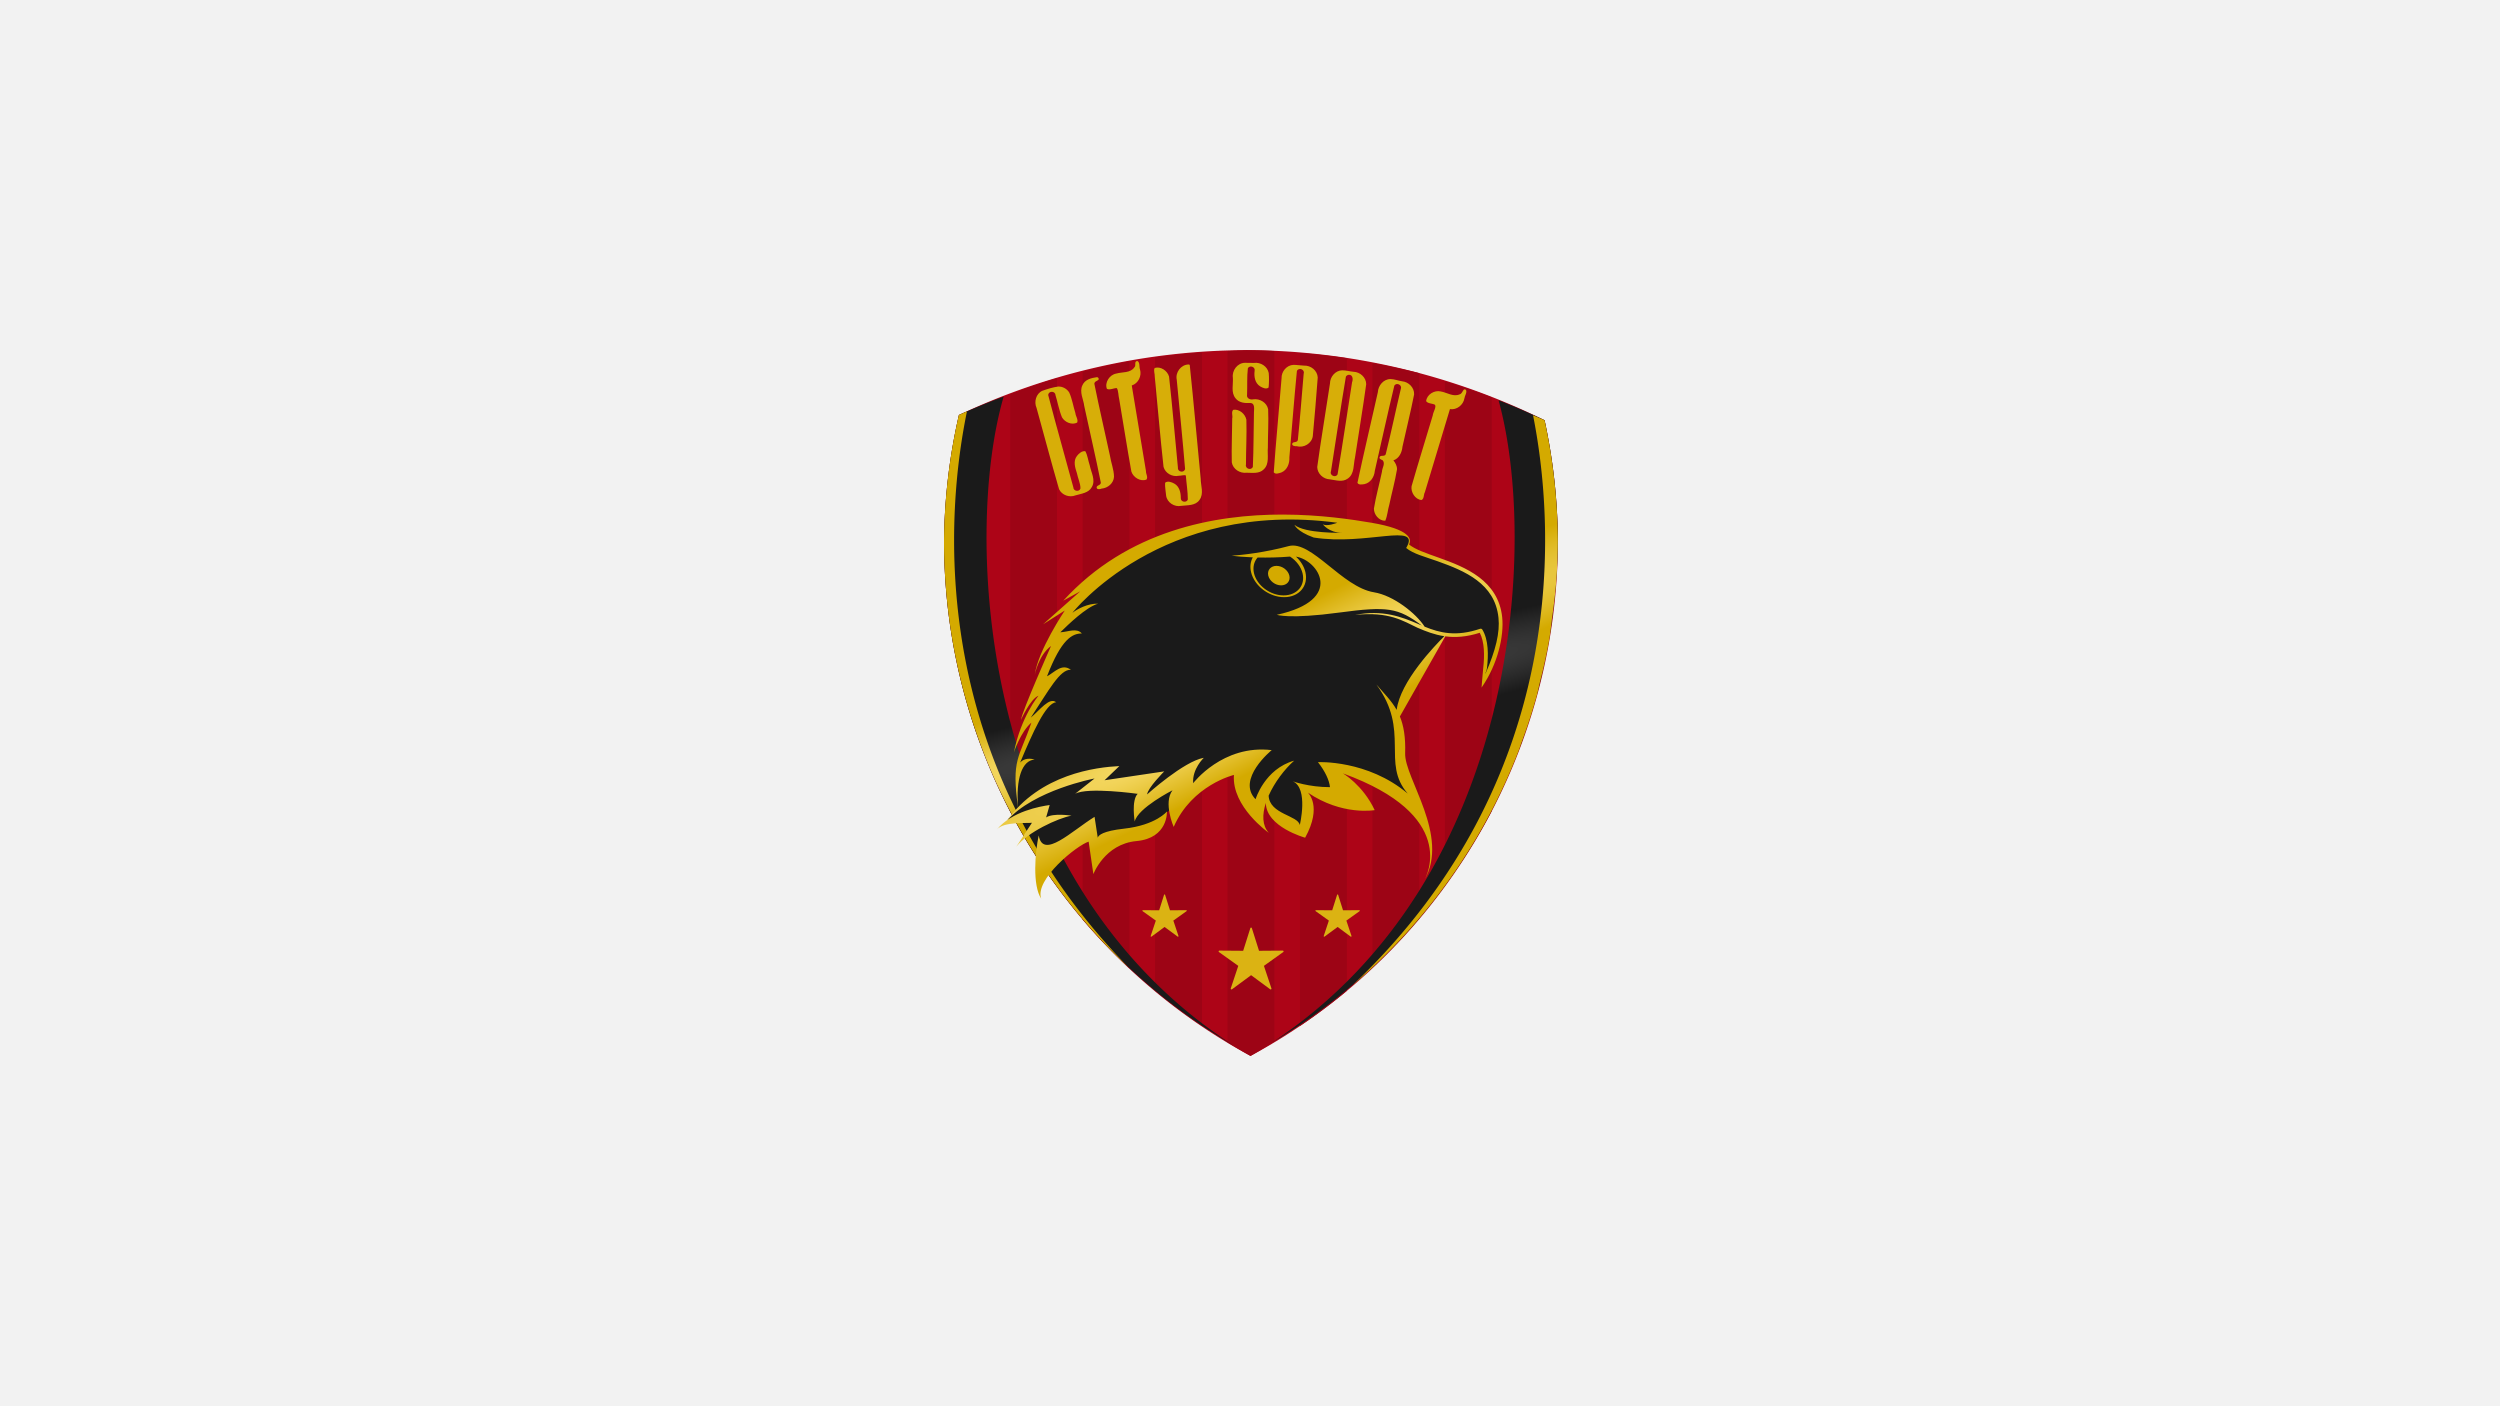 <?xml version="1.0" encoding="UTF-8" standalone="no"?>
<!-- Created with Inkscape (http://www.inkscape.org/) -->

<svg
   xmlns:dc="http://purl.org/dc/elements/1.1/"
   xmlns:cc="http://creativecommons.org/ns#"
   xmlns:rdf="http://www.w3.org/1999/02/22-rdf-syntax-ns#"
   xmlns:svg="http://www.w3.org/2000/svg"
   xmlns="http://www.w3.org/2000/svg"
   xmlns:xlink="http://www.w3.org/1999/xlink"
   xmlns:sodipodi="http://sodipodi.sourceforge.net/DTD/sodipodi-0.dtd"
   xmlns:inkscape="http://www.inkscape.org/namespaces/inkscape"
   version="1.1"
   id="svg2"
   width="1920"
   height="1080"
   viewBox="0 0 1920 1080"
   sodipodi:docname="13.svg"
   inkscape:version="0.92.4 5da689c313, 2019-01-14">
  <defs
     id="defs6">
    <radialGradient
       gradientUnits="userSpaceOnUse"
       gradientTransform="matrix(0.519,-0.122,0.009,0.037,-2385.4,51.82)"
       r="1648.8"
       cy="7733.5"
       cx="1623.1"
       id="radialGradient1895">
      <stop
         id="stop8"
         offset="0"
         stop-color="#4d4d4d" />
      <stop
         id="stop10"
         offset="1"
         stop-color="#1a1a1a" />
    </radialGradient>
    <radialGradient
       xlink:href="#linearGradient1885-3"
       gradientUnits="userSpaceOnUse"
       gradientTransform="matrix(0.595,-0.214,0.016,0.045,-2568,103.92)"
       r="1653.7"
       cy="7637.2"
       cx="1476.2"
       id="radialGradient1887" />
    <linearGradient
       id="linearGradient1885-3">
      <stop
         id="stop2"
         offset="0"
         stop-color="#ffe680" />
      <stop
         id="stop4"
         offset="1"
         stop-color="#d4aa00" />
    </linearGradient>
    <radialGradient
       xlink:href="#linearGradient1885-3"
       gradientUnits="userSpaceOnUse"
       gradientTransform="matrix(0.571,-0.297,0.031,0.059,-2637.2,162.14)"
       r="1339.8"
       cy="7557.3"
       cx="1635.4"
       id="radialGradient1913" />
  </defs>
  <sodipodi:namedview
     pagecolor="#ffffff"
     bordercolor="#666666"
     borderopacity="1"
     objecttolerance="10"
     gridtolerance="10"
     guidetolerance="10"
     inkscape:pageopacity="0"
     inkscape:pageshadow="2"
     inkscape:window-width="1366"
     inkscape:window-height="674"
     id="namedview4"
     showgrid="false"
     inkscape:zoom="0.28136957"
     inkscape:cx="626.78795"
     inkscape:cy="588.32126"
     inkscape:window-x="0"
     inkscape:window-y="26"
     inkscape:window-maximized="1"
     inkscape:current-layer="svg2">
    <sodipodi:guide
       position="0,1080"
       orientation="1080,0"
       id="guide819"
       inkscape:locked="false" />
    <sodipodi:guide
       position="0,0"
       orientation="0,1920"
       id="guide821"
       inkscape:locked="false" />
    <sodipodi:guide
       position="1920,0"
       orientation="-1080,0"
       id="guide823"
       inkscape:locked="false" />
    <sodipodi:guide
       position="1920,1080"
       orientation="0,-1920"
       id="guide825"
       inkscape:locked="false" />
    <sodipodi:guide
       position="472.46,811.269"
       orientation="543.549,0"
       id="guide829"
       inkscape:locked="false" />
    <sodipodi:guide
       position="472.46,267.72"
       orientation="0,965.861"
       id="guide831"
       inkscape:locked="false" />
    <sodipodi:guide
       position="1438.321,267.72"
       orientation="-543.549,0"
       id="guide833"
       inkscape:locked="false" />
    <sodipodi:guide
       position="1438.321,811.269"
       orientation="0,-965.861"
       id="guide835"
       inkscape:locked="false" />
  </sodipodi:namedview>
  <rect
     y="4.4183535e-06"
     x="0"
     height="1080"
     width="1920"
     id="rect1355"
     style="opacity:1;fill:#f2f2f2;fill-opacity:1;fill-rule:nonzero;stroke:none;stroke-width:37.795;stroke-linecap:round;stroke-linejoin:round;stroke-miterlimit:4;stroke-dasharray:none;stroke-dashoffset:0;stroke-opacity:1;paint-order:markers fill stroke" />
  <g
     transform="matrix(0.541,0,0,0.541,1759.005,470.821)"
     id="g42"
     style="stroke-width:6.98">
    <g
       id="g26"
       style="stroke-width:6.98">
      <path
         inkscape:connector-curvature="0"
         d="m -1482,-373.21 a 961.51,961.51 0 0 0 -408.11,92.06 830.19,830.19 0 0 0 -21.105,179.92 830.19,830.19 0 0 0 435.04,729.95 830.19,830.19 0 0 0 436.32,-729.95 830.19,830.19 0 0 0 -18.873,-172.48 961.51,961.51 0 0 0 -423.28,-99.497 z"
         style="fill:#ad0417;fill-rule:evenodd;stroke-width:0;paint-order:markers stroke fill"
         id="path18" />
      <path
         inkscape:connector-curvature="0"
         d="m -1482,-373.21 a 961.51,961.51 0 0 0 -26.805,1.41 v 981.25 a 830.19,830.19 0 0 0 32.639,19.27 830.19,830.19 0 0 0 33.913,-20.528 v -980.17 a 961.51,961.51 0 0 0 -39.747,-1.227 z m -63.107,3.32 a 961.51,961.51 0 0 0 -66.552,6.908 v 899.07 a 830.19,830.19 0 0 0 66.552,49.975 z m 139.15,0.761 v 955.34 a 830.19,830.19 0 0 0 66.553,-49.887 v -898.18 a 961.51,961.51 0 0 0 -66.553,-7.28 z m -242.01,11.727 a 961.51,961.51 0 0 0 -66.552,14.566 v 777.85 a 830.19,830.19 0 0 0 66.552,69.201 z m 344.86,2.541 v 857.85 a 830.19,830.19 0 0 0 66.552,-69.725 v -773.81 a 961.51,961.51 0 0 0 -66.552,-14.319 z m -447.72,21.393 a 961.51,961.51 0 0 0 -66.552,22.815 v 591.13 a 830.19,830.19 0 0 0 66.552,107.13 z m 550.57,4.512 v 715.62 a 830.19,830.19 0 0 0 66.552,-105.62 v -587.24 a 961.51,961.51 0 0 0 -66.552,-22.751 z"
         style="fill:#9d0415;fill-rule:evenodd;stroke-width:6.98;paint-order:markers stroke fill"
         id="path20" />
      <path
         style="fill:url(#radialGradient1895);stroke-width:6.98"
         inkscape:connector-curvature="0"
         d="m -1826.6,-307.25 a 961.51,961.51 0 0 0 -63.493,26.101 830.19,830.19 0 0 0 -21.105,179.92 830.19,830.19 0 0 0 101.65,397.86 830.19,830.19 0 0 0 309.24,317.1 c -363.55,-234.28 -383.55,-725.22 -326.29,-920.98 z m 326.29,920.98 c 3.218,2.074 6.462,4.129 9.734,6.162 a 830.19,830.19 0 0 1 -9.734,-6.162 z m 376.25,-915.77 c 55.107,198.08 32.824,678.42 -322.09,912.06 a 830.19,830.19 0 0 0 187.27,-151.61 830.19,830.19 0 0 0 0.831,-0.936 830.19,830.19 0 0 0 51.188,-61.656 830.19,830.19 0 0 0 3.518,-4.861 830.19,830.19 0 0 0 42.056,-62.42 830.19,830.19 0 0 0 5.574,-9.591 830.19,830.19 0 0 0 33.152,-61.721 830.19,830.19 0 0 0 6.825,-15.021 830.19,830.19 0 0 0 24.722,-59.652 830.19,830.19 0 0 0 7.099,-20.967 830.19,830.19 0 0 0 16.995,-56.356 830.19,830.19 0 0 0 6.279,-27.25 830.19,830.19 0 0 0 10.158,-52.006 830.19,830.19 0 0 0 4.279,-33.65 830.19,830.19 0 0 0 4.692,-50.357 830.19,830.19 0 0 0 1.675,-43.2 830.19,830.19 0 0 0 -18.873,-172.48 961.51,961.51 0 0 0 -65.354,-28.324 z m -322.09,912.06 a 830.19,830.19 0 0 1 -5.69,3.711 c 1.907,-1.229 3.802,-2.468 5.69,-3.711 z m -5.69,3.711 a 830.19,830.19 0 0 1 -9.731,6.16 c 3.271,-2.033 6.514,-4.087 9.731,-6.16 z"
         id="path22" />
      <path
         style="fill:url(#radialGradient1887);stroke-width:6.98"
         inkscape:connector-curvature="0"
         d="m -1878.7,-286.3 a 961.51,961.51 0 0 0 -11.475,5.15 830.19,830.19 0 0 0 -21.105,179.92 830.19,830.19 0 0 0 262.07,604.41 c -293.24,-299.42 -257.52,-653.61 -229.49,-789.48 z m 803.61,5.522 c 28.592,143.69 60.488,508.41 -255.94,808.89 a 830.19,830.19 0 0 0 236.32,-334.87 830.19,830.19 0 0 0 2.449,-7.232 830.19,830.19 0 0 0 22.886,-70.455 830.19,830.19 0 0 0 4.005,-17.38 830.19,830.19 0 0 0 13.564,-62.39 830.19,830.19 0 0 0 3.565,-28.036 830.19,830.19 0 0 0 6.201,-54.119 830.19,830.19 0 0 0 2.127,-54.864 830.19,830.19 0 0 0 -18.873,-172.48 961.51,961.51 0 0 0 -16.302,-7.065 z"
         id="path24" />
    </g>
    <path
       style="fill:#1a1a1a;stroke-width:6.98"
       inkscape:connector-curvature="0"
       d="m -1806.1,214.23 21.934,-57.483 -6.051,-9.076 21.178,-44.625 -3.782,-12.102 27.229,-53.701 -2.269,-21.934 27.229,-37.818 97.57,-74.123 121.77,-35.549 103.62,-3.782 67.316,8.32 68.828,14.371 c 0,0 13.614,2.647 10.589,15.505 -3.025,12.858 15.127,10.967 15.127,10.967 l 58.996,23.825 33.28,21.178 17.396,26.094 5.673,35.927 -7.564,39.331 -17.018,37.061 3.782,-35.549 -5.673,-34.036 -6.807,-0.756 -35.549,5.673 h -10.967 l -67.694,111.18 6.807,79.796 17.774,47.65 -102.49,-49.163 -6.429,13.614 -16.64,21.556 -34.036,-10.967 9.454,40.465 -7.564,23.069 -34.036,-19.665 -19.287,-24.582 -9.454,10.589 -21.556,-28.742 -7.564,-26.472 -27.985,7.564 -59.374,43.112 -14.371,11.724 c 0,0 -7.564,15.505 -9.454,16.262 -1.891,0.756 -88.116,32.901 -88.116,32.901 l -9.833,-18.909 c 0,0 -38.196,22.312 -39.709,22.691 -1.513,0.378 -32.593,20.518 -32.593,20.518 -1.3,-19.074 0.262,-37.145 -5.822,-57.893 -1.603,-5.467 -36.348,0.948 -40.72,-4.356 0.703,-2.589 7.115,-7.161 14.617,-15.013 -3.411,-35.5 0.033,-43.577 0.228,-64.651 z"
       id="path28" />
    <path
       inkscape:connector-curvature="0"
       d="m -1429.7,-139.81 c -97.218,-0.217 -220.98,22.259 -312.31,122.29 l 24.149,-13.36 -52.761,46.833 30.826,-19.563 c 0,0 -37.94,56.317 -42.683,91.294 0,0 5.335,-27.862 23.12,-40.904 0,0 -40.904,91.887 -42.683,104.93 0,0 13.042,-29.641 24.898,-34.383 0,0 -24.898,29.641 -34.976,80.623 0,0 9.485,-29.345 24.898,-42.387 -17.447,51.041 -28.69,51.067 -18.914,121.02 -3.421,-41.42 5.599,-67.414 23.464,-68.577 -5.206,-1.679 -14.591,-2.542 -20.54,4.192 17.25,-40.971 36.33,-84.788 51.141,-85.514 -9.469,-8.02 -23.511,11.395 -36.05,21.798 25.519,-38.548 41.536,-69.188 57.009,-67.908 -13.01,-9.618 -22.995,3.457 -33.954,9.222 20.5,-53.389 36.23,-60.908 49.464,-60.782 -7.329,-8.425 -19.064,-2.321 -30.601,-1.677 11.278,-10.915 36.386,-35.617 53.656,-40.661 -14.487,-0.498 -29.412,7.526 -36.469,12.995 0,0 126.17,-161.39 376.01,-127.85 0,0 -14.671,5.868 -20.54,2.095 0,0 8.383,12.156 27.666,12.156 0,0 -53.236,1.258 -67.908,-11.318 0,0 2.934,9.222 27.247,18.025 74.636,11.942 152.75,-22.159 131.66,14.323 l -0.354,0.487 c 0.015,0.012 0.031,0.024 0.045,0.037 -0.048,0.082 -0.094,0.161 -0.143,0.244 0,0 0.118,-0.096 0.221,-0.181 10.132,8.368 25.921,12.135 44.684,18.824 18.838,6.715 39.28,14.581 55.489,26.836 16.209,12.256 28.226,28.692 30.772,53.293 2.139,20.662 -3.557,45.568 -18.728,80.075 0.549,-3.319 1.986,-4.951 2.414,-8.652 2.103,-18.172 2.346,-39.911 -6.594,-54.598 -0.647,-1.062 -1.944,-1.534 -3.122,-1.136 -34.382,11.597 -57.007,5.843 -78.79,-2.982 -12.034,-18.698 -44.132,-44.347 -71.969,-48.838 -45.023,-7.265 -88.907,-74.308 -121.06,-65.561 -32.152,8.747 -67.192,13.03 -81.049,13.502 7.775,1.172 18.265,2.06 30.122,2.502 -3.347,6.066 -4.21,13.369 -2.465,20.87 4.63,19.678 25.65,35.631 46.948,35.631 21.3,0 34.814,-15.952 30.183,-35.631 -1.889,-7.95 -6.601,-15.667 -13.385,-21.921 31.312,4.813 70.311,61.242 -27.145,82.581 0,0 16.836,6.46 88.83,-3.211 68.451,-9.195 83.256,-6.833 117.1,18.469 -1.435,-0.604 -2.869,-1.216 -4.305,-1.835 -24.476,-10.55 -51.952,-21.1 -90.538,-13.222 48.376,-5.183 68.351,8.703 88.433,18.106 11.934,5.144 24.225,9.981 38.275,12.073 -13.374,13.211 -62.788,64.425 -67.674,104.58 -7.707,-13.622 -18.202,-23.496 -28.862,-36.117 48.514,66.022 6.574,111.55 44.568,154.94 -57.13,-48.2 -127.47,-44.616 -127.47,-44.616 10.42,13.227 16.163,26.094 17.097,35.504 -30.234,0 -52.761,-8.3 -52.761,-8.3 22.527,10.078 9.892,62.097 9.892,62.097 -2.26,-13.775 -42.977,-15.175 -44.223,-41.693 8.384,-18.856 22.546,-37.577 36.264,-49.726 -41.918,11.737 -54.836,54.789 -54.836,54.789 -27.666,-28.505 22.955,-69.733 22.955,-69.733 -69.585,-8.384 -111.5,46.949 -111.5,46.949 -1.677,-20.121 15.091,-36.05 15.091,-36.05 -28.505,5.03 -80.483,51.979 -80.483,51.979 0.838,-9.222 24.313,-32.696 24.313,-32.696 l -84.675,12.575 20.959,-20.121 c -32.756,1.594 -112.59,11.083 -159.96,77.939 38.456,-43.984 124.75,-60.333 124.75,-60.333 l -27.666,21.798 c 17.606,-10.06 88.867,0 88.867,0 -9.222,9.222 -4.192,39.403 -4.192,39.403 4.192,-19.282 53.656,-44.433 53.656,-44.433 -13.414,17.606 1.676,51.979 1.676,51.979 25.99,-59.524 85.514,-73.776 85.514,-73.776 -3.353,45.272 49.464,82.16 49.464,82.16 -9.49,-10.454 -9.478,-26.035 -4.16,-42.413 0.315,34.116 55.788,49.355 55.788,49.355 24.898,-45.054 3.854,-64.043 3.854,-64.043 48.611,33.198 94.851,24.898 94.851,24.898 -16.599,-35.569 -45.054,-52.168 -45.054,-52.168 163.47,59.372 119.51,144.73 115.54,151.76 36.537,-63.437 -28.341,-144.92 -27.215,-180.21 0.744,-23.318 -2.236,-39.554 -7.481,-52.318 l 64.502,-113.76 c 14.061,1.894 29.899,1.005 48.887,-5.061 6.72,12.71 6.932,32.531 4.973,49.456 -1.127,10.608 -2.403,28.344 -2.403,28.344 23.272,-33.461 31.991,-73.62 29.291,-99.705 -2.7,-26.085 -15.81,-44.099 -32.856,-56.987 -17.045,-12.888 -37.987,-20.859 -56.91,-27.605 -18.649,-6.648 -33.73,-11.762 -42.433,-18.8 3.842,-7.48 2.068,-21.457 -53.303,-30.882 -27.705,-4.716 -72.611,-11.504 -125.32,-11.622 z m 9.622,59.648 c 9.075,5.932 15.575,14.611 17.792,23.759 4.136,17.305 -7.936,31.333 -26.963,31.333 -19.027,-1.85e-4 -37.804,-14.028 -41.941,-31.333 -2.007,-8.463 -0.164,-16.561 5.111,-22.451 14.512,0.315 30.569,-0.033 46,-1.308 z m -19.18,13.175 c -8.269,-1.33e-4 -13.515,6.193 -11.718,13.833 1.798,7.64 9.958,13.833 18.227,13.833 8.269,1.32e-4 13.515,-6.193 11.718,-13.833 -1.798,-7.64 -9.958,-13.833 -18.227,-13.833 z m -322.03,339.54 c -13.015,1.749 -53.835,8.875 -75.066,34.885 10.015,-11.949 43.011,-8.644 49.915,-9.734 l -22.24,34.054 c 15.724,-20.494 59.339,-40.77 78.41,-44.114 0,0 -25.99,-4.192 -36.05,2.515 z m 166.47,9.139 c 0,0 -15.562,19.365 -60.834,24.395 -29.969,3.33 -36.423,9.23 -37.364,12.84 l -4.554,-29.607 c -32.494,20.099 -73.328,61.011 -79.262,26.367 -5.263,23.923 -9.063,71.014 3.566,89.865 -9.941,-27.026 50.634,-75.889 67.312,-81.021 l 6.707,46.11 c 0,0 15.929,-42.757 61.201,-46.949 45.272,-4.192 43.227,-42.001 43.227,-42.001 z"
       style="fill:url(#radialGradient1913);stroke-width:6.98;paint-order:markers stroke fill"
       id="path30" />
    <g
       style="fill:#dbb313;fill-rule:evenodd;stroke-width:6.98;shape-rendering:auto"
       id="g38">
      <path
         inkscape:connector-curvature="0"
         d="m -1475.3,446.54 a 1.137,1.137 0 0 0 -1.125,0.793 l -10.166,32.129 -33.698,-0.26 a 1.137,1.137 0 0 0 -0.67,2.062 l 27.415,19.597 -10.66,31.968 a 1.137,1.137 0 0 0 1.754,1.274 l 27.109,-20.017 27.109,20.017 a 1.137,1.137 0 0 0 0.667,0.222 1.137,1.137 0 0 0 1.087,-1.497 l -10.661,-31.968 27.415,-19.597 a 1.137,1.137 0 0 0 -0.67,-2.062 l -33.698,0.26 -10.166,-32.129 a 1.137,1.137 0 0 0 -1.043,-0.793 z"
         dominant-baseline="auto"
         style="color:#000000;font-variant-ligatures:normal;font-variant-position:normal;font-variant-caps:normal;font-variant-numeric:normal;font-variant-alternates:normal;font-feature-settings:normal;text-indent:0;text-decoration:none;text-decoration-line:none;text-decoration-style:solid;text-decoration-color:#000000;text-transform:none;text-orientation:mixed;dominant-baseline:auto;white-space:normal;shape-padding:0;isolation:auto;mix-blend-mode:normal;solid-color:#000000;stroke-width:6.98;paint-order:markers stroke fill;color-rendering:auto;image-rendering:auto"
         id="path32" />
      <path
         inkscape:connector-curvature="0"
         d="m -1352.5,399.48 a 0.777,0.777 0 0 0 -0.768,0.542 l -6.946,21.952 -23.023,-0.178 a 0.777,0.777 0 0 0 -0.458,1.409 l 18.731,13.389 -7.284,21.842 a 0.777,0.777 0 0 0 1.198,0.871 l 18.522,-13.676 18.522,13.676 a 0.777,0.777 0 0 0 0.455,0.152 0.777,0.777 0 0 0 0.743,-1.023 l -7.284,-21.842 18.731,-13.389 a 0.777,0.777 0 0 0 -0.458,-1.409 l -23.023,0.178 -6.946,-21.952 a 0.777,0.777 0 0 0 -0.713,-0.542 z"
         dominant-baseline="auto"
         style="color:#000000;font-variant-ligatures:normal;font-variant-position:normal;font-variant-caps:normal;font-variant-numeric:normal;font-variant-alternates:normal;font-feature-settings:normal;text-indent:0;text-decoration:none;text-decoration-line:none;text-decoration-style:solid;text-decoration-color:#000000;text-transform:none;text-orientation:mixed;dominant-baseline:auto;white-space:normal;shape-padding:0;isolation:auto;mix-blend-mode:normal;solid-color:#000000;stroke-width:6.98;paint-order:markers stroke fill;color-rendering:auto;image-rendering:auto"
         id="path34" />
      <path
         inkscape:connector-curvature="0"
         d="m -1598.2,399.48 a 0.777,0.777 0 0 1 0.768,0.542 l 6.946,21.952 23.023,-0.178 a 0.777,0.777 0 0 1 0.458,1.409 l -18.731,13.389 7.284,21.842 a 0.777,0.777 0 0 1 -1.198,0.871 l -18.522,-13.676 -18.522,13.676 a 0.777,0.777 0 0 1 -0.455,0.152 0.777,0.777 0 0 1 -0.743,-1.023 l 7.284,-21.842 -18.731,-13.389 a 0.777,0.777 0 0 1 0.458,-1.409 l 23.023,0.178 6.946,-21.952 a 0.777,0.777 0 0 1 0.713,-0.542 z"
         dominant-baseline="auto"
         style="color:#000000;font-variant-ligatures:normal;font-variant-position:normal;font-variant-caps:normal;font-variant-numeric:normal;font-variant-alternates:normal;font-feature-settings:normal;text-indent:0;text-decoration:none;text-decoration-line:none;text-decoration-style:solid;text-decoration-color:#000000;text-transform:none;text-orientation:mixed;dominant-baseline:auto;white-space:normal;shape-padding:0;isolation:auto;mix-blend-mode:normal;solid-color:#000000;stroke-width:6.98;paint-order:markers stroke fill;color-rendering:auto;image-rendering:auto"
         id="path36" />
    </g>
    <path
       style="fill:#d7ae08;stroke-width:6.98"
       inkscape:connector-curvature="0"
       d="m -1637.4,-357.74 c -4.303,0.918 -0.744,6.423 -3.601,8.842 -5.665,8.508 -17.201,6.405 -25.833,8.952 -9.395,1.584 -16.656,12.623 -13.217,21.664 4.02,2.183 9.512,-1.146 14.062,-1.062 2.446,3.512 2.088,10.943 3.452,15.967 5.795,34.172 11.082,68.458 17.237,102.55 2.685,8.323 12.764,14.514 21.205,11.489 3.004,-3.339 -0.867,-8.353 -0.498,-12.25 -6.719,-40.492 -13.438,-80.985 -20.157,-121.48 9.271,-2.872 14.482,-13.642 11.67,-22.819 -1.294,-3.676 0.068,-9.12 -3.14,-11.659 -0.37,-0.148 -0.783,-0.222 -1.181,-0.198 z m 153.35,2.495 c -10.618,0.118 -18.621,10.839 -17.195,21.095 0.784,9.661 -3.011,21.06 3.834,29.307 4.94,6.452 13.547,7.111 21.01,6.63 6.68,0.159 5.281,8.544 5.117,12.984 -0.625,25.863 -0.364,51.855 -1.567,77.638 -2.187,5.664 -11.317,2.76 -9.775,-3.249 0.046,-21.193 1.232,-42.45 0.588,-63.607 -1.624,-8.222 -10.19,-15.579 -18.672,-14.054 -3.123,3.034 -0.384,8.36 -1.422,12.178 -0.097,20.806 -1.132,41.662 -0.623,62.439 1.642,9.688 11.642,15.892 21.117,14.683 8.123,0.027 17.833,1.741 24.199,-4.754 8.578,-7.912 4.87,-20.724 5.897,-30.895 -0.015,-18.14 1.192,-36.361 0.402,-54.458 -1.844,-9.555 -11.867,-15.411 -21.205,-14.101 -4.199,1.063 -9.7,-1.508 -8.727,-6.445 0.547,-12.46 -0.314,-25.169 1.115,-37.478 2.52,-5.234 11.092,-2.133 9.591,3.644 -0.983,7.976 0.455,17.286 7.84,21.857 3.386,2.049 8.943,4.663 12.048,1.609 0.631,-6.73 0.8,-13.813 0.15,-20.617 -1.821,-9.442 -11.702,-15.61 -21.043,-14.23 -4.226,-0.075 -8.453,-0.147 -12.679,-0.176 z m -80.249,2.365 c -10.676,0.317 -18.825,11.313 -16.598,21.665 3.962,42.079 8.323,84.441 11.832,126.62 -1.169,6.098 -10.803,4.468 -10.14,-1.593 -4.294,-43.137 -7.802,-86.397 -12.594,-129.46 -2.285,-8.294 -11.866,-14.897 -20.325,-12.298 -2.172,3.333 0.327,8.487 0.026,12.5 4.247,42.64 7.703,85.405 12.454,127.97 2.487,9.081 12.5,14.606 21.581,12.604 3.22,0.07 7.878,-1.605 10.072,-0.399 0.852,11.299 2.795,22.698 2.82,33.981 -1.716,5.412 -10.524,3.631 -9.966,-2.027 -10e-5,-7.653 -1.919,-16.334 -9.129,-20.398 -3.764,-2.147 -9.734,-4.361 -13.165,-1.215 -0.391,5.981 0.936,12.151 1.445,18.209 1.312,9.91 11.909,16.599 21.505,14.55 8.865,-1.105 20.05,0.007 25.847,-8.38 6.638,-8.824 1.771,-20.388 1.734,-30.238 -5.255,-53.795 -9.912,-107.7 -15.558,-161.43 -0.592,-0.388 -1.085,-0.821 -1.841,-0.666 z m 149.18,0.565 c -9.72,0.288 -17.327,9.483 -16.986,18.997 -3.527,44.497 -7.905,89.051 -11.069,133.5 2.298,3.441 7.585,1.264 10.772,0.251 8.356,-3.4 11.876,-12.817 11.372,-21.306 3.636,-40.873 6.64,-81.869 10.699,-122.66 2.339,-5.77 11.662,-2.356 9.64,3.679 -2.855,31.447 -5.001,63.035 -8.318,94.392 -1.159,3.729 -5.702,1.958 -7.656,4.279 -1.842,3.854 3.659,4.611 6.165,4.293 9.81,2.929 21.243,-3.825 22.733,-14.113 2.545,-27.75 5.013,-55.559 7.015,-83.351 -0.416,-9.905 -9.874,-17.378 -19.532,-16.898 -4.957,-0.173 -9.873,-1.064 -14.835,-1.062 z m 69.04,7.735 c -9.701,0.24 -17.233,9.252 -17.29,18.704 -5.885,39.47 -12.686,78.992 -18.086,118.57 0.201,9.404 8.542,17.196 17.828,17.489 8.446,1.117 18.34,4.616 25.886,-1.328 9.409,-6.726 7.487,-19.794 9.922,-29.672 5.216,-34.689 11.135,-69.31 15.881,-104.05 -0.047,-9.609 -8.67,-17.387 -18.075,-17.645 -5.378,-0.477 -10.648,-2.117 -16.066,-2.073 z m 9.81,6.321 c 5.451,0.036 5.875,6.746 4.271,10.589 -6.925,43.545 -13.229,87.256 -20.562,130.69 -2.719,5.605 -11.805,1.562 -9.368,-4.327 7.139,-44.734 13.551,-89.667 21.159,-134.27 0.881,-1.602 2.658,-2.706 4.499,-2.682 z m -357.94,3.399 c -7.862,1.117 -17.156,3.325 -20.594,11.462 -4.601,9.594 1.492,19.901 2.597,29.554 7.766,36.25 16.332,72.425 23.56,108.73 -0.1,3.761 -4.947,3.361 -5.926,6.172 -0.454,4.071 4.564,3.365 6.978,2.277 8.886,-0.72 17.196,-7.622 17.652,-16.855 -0.136,-10.287 -4.324,-20.135 -5.845,-30.269 -7.282,-33.895 -15.237,-67.725 -22.051,-101.67 0.13,-3.462 3.953,-3.913 5.883,-5.681 0.925,-1.601 -0.374,-3.833 -2.254,-3.718 z m 416.83,2.702 c -9.949,-0.077 -17.521,9.148 -18.031,18.655 -9.587,42.855 -19.827,85.695 -28.954,128.57 1.601,3.545 6.749,2.286 9.846,1.932 8.729,-1.839 14.157,-10.34 14.789,-18.853 9.31,-40.275 18.013,-80.753 27.722,-120.89 2.853,-5.006 11.286,-1.368 9.247,4.295 -7.335,30.949 -13.776,62.19 -21.467,93.011 -1.684,3.68 -6.221,0.984 -8.341,3.41 -1.919,2.94 1.796,4.156 3.821,5.032 4.473,4.54 -0.734,11.143 -0.828,16.375 -3.65,17.475 -8.555,34.768 -11.422,52.362 -0.062,8.565 7.241,17.492 16.127,17.213 3.164,-7.12 3.444,-15.325 5.715,-22.788 3.519,-16.743 8.175,-33.323 10.954,-50.181 0.238,-4.726 -2.531,-9.622 -5.125,-12.74 8.198,-2.676 12.104,-11.346 12.867,-19.36 5.409,-24.745 11.649,-49.355 16.527,-74.192 0.513,-9.628 -7.685,-17.831 -17.052,-18.698 -5.496,-0.829 -10.801,-3.061 -16.395,-3.151 z m -471.67,10.609 c -7.758,1.038 -15.372,3.483 -22.742,6.06 -8.926,4.135 -11.969,15.685 -8.101,24.352 10.74,38.418 20.735,77.088 31.965,115.34 4.02,8.519 14.84,12.233 23.443,8.691 8.166,-2.441 18.626,-3.301 23.077,-11.818 5.756,-9.851 -1.125,-20.802 -2.977,-30.688 -2.225,-6.587 -3.056,-14.302 -6.301,-20.118 -4.703,-0.775 -9.198,3.221 -11.912,6.763 -5.66,7.269 -2.506,16.744 0.013,24.539 1.387,7.19 4.975,14.213 5.025,21.495 -1.558,5.472 -10.101,4.069 -10.14,-1.583 -11.814,-43.636 -24.242,-87.164 -35.647,-130.87 0.213,-6.11 9.881,-6.334 10.279,-0.073 3.275,10.479 5.06,21.525 9.3,31.651 4.048,7.036 14.096,11.358 21.508,7.418 1.845,-4.235 -2.16,-9.013 -2.49,-13.411 -3.089,-9.639 -4.548,-19.925 -8.7,-29.165 -3.21,-5.341 -9.348,-8.804 -15.602,-8.587 z m 575.85,4.277 c -2.2,2.082 -2.619,5.889 -6.147,6.839 -9.081,4.014 -18.042,-2.777 -26.989,-4.188 -8.932,-2.074 -19.636,4.518 -20.513,13.82 2.46,3.64 8.588,3.074 12.448,5.069 2.547,3.145 -2.59,10.415 -3.052,15.175 -9.974,33.51 -20.46,66.895 -30.08,100.49 -1.268,8.653 5.041,18.654 13.948,19.674 4.173,-1.662 2.911,-7.874 4.963,-11.205 11.852,-39.3 23.705,-78.599 35.558,-117.9 9.585,1.517 19.018,-5.842 20.547,-15.318 0.488,-3.905 4.065,-8.259 2.255,-11.933 -0.728,-0.698 -2.056,-1.055 -2.937,-0.528 z"
       id="path40" />
  </g>
</svg>
